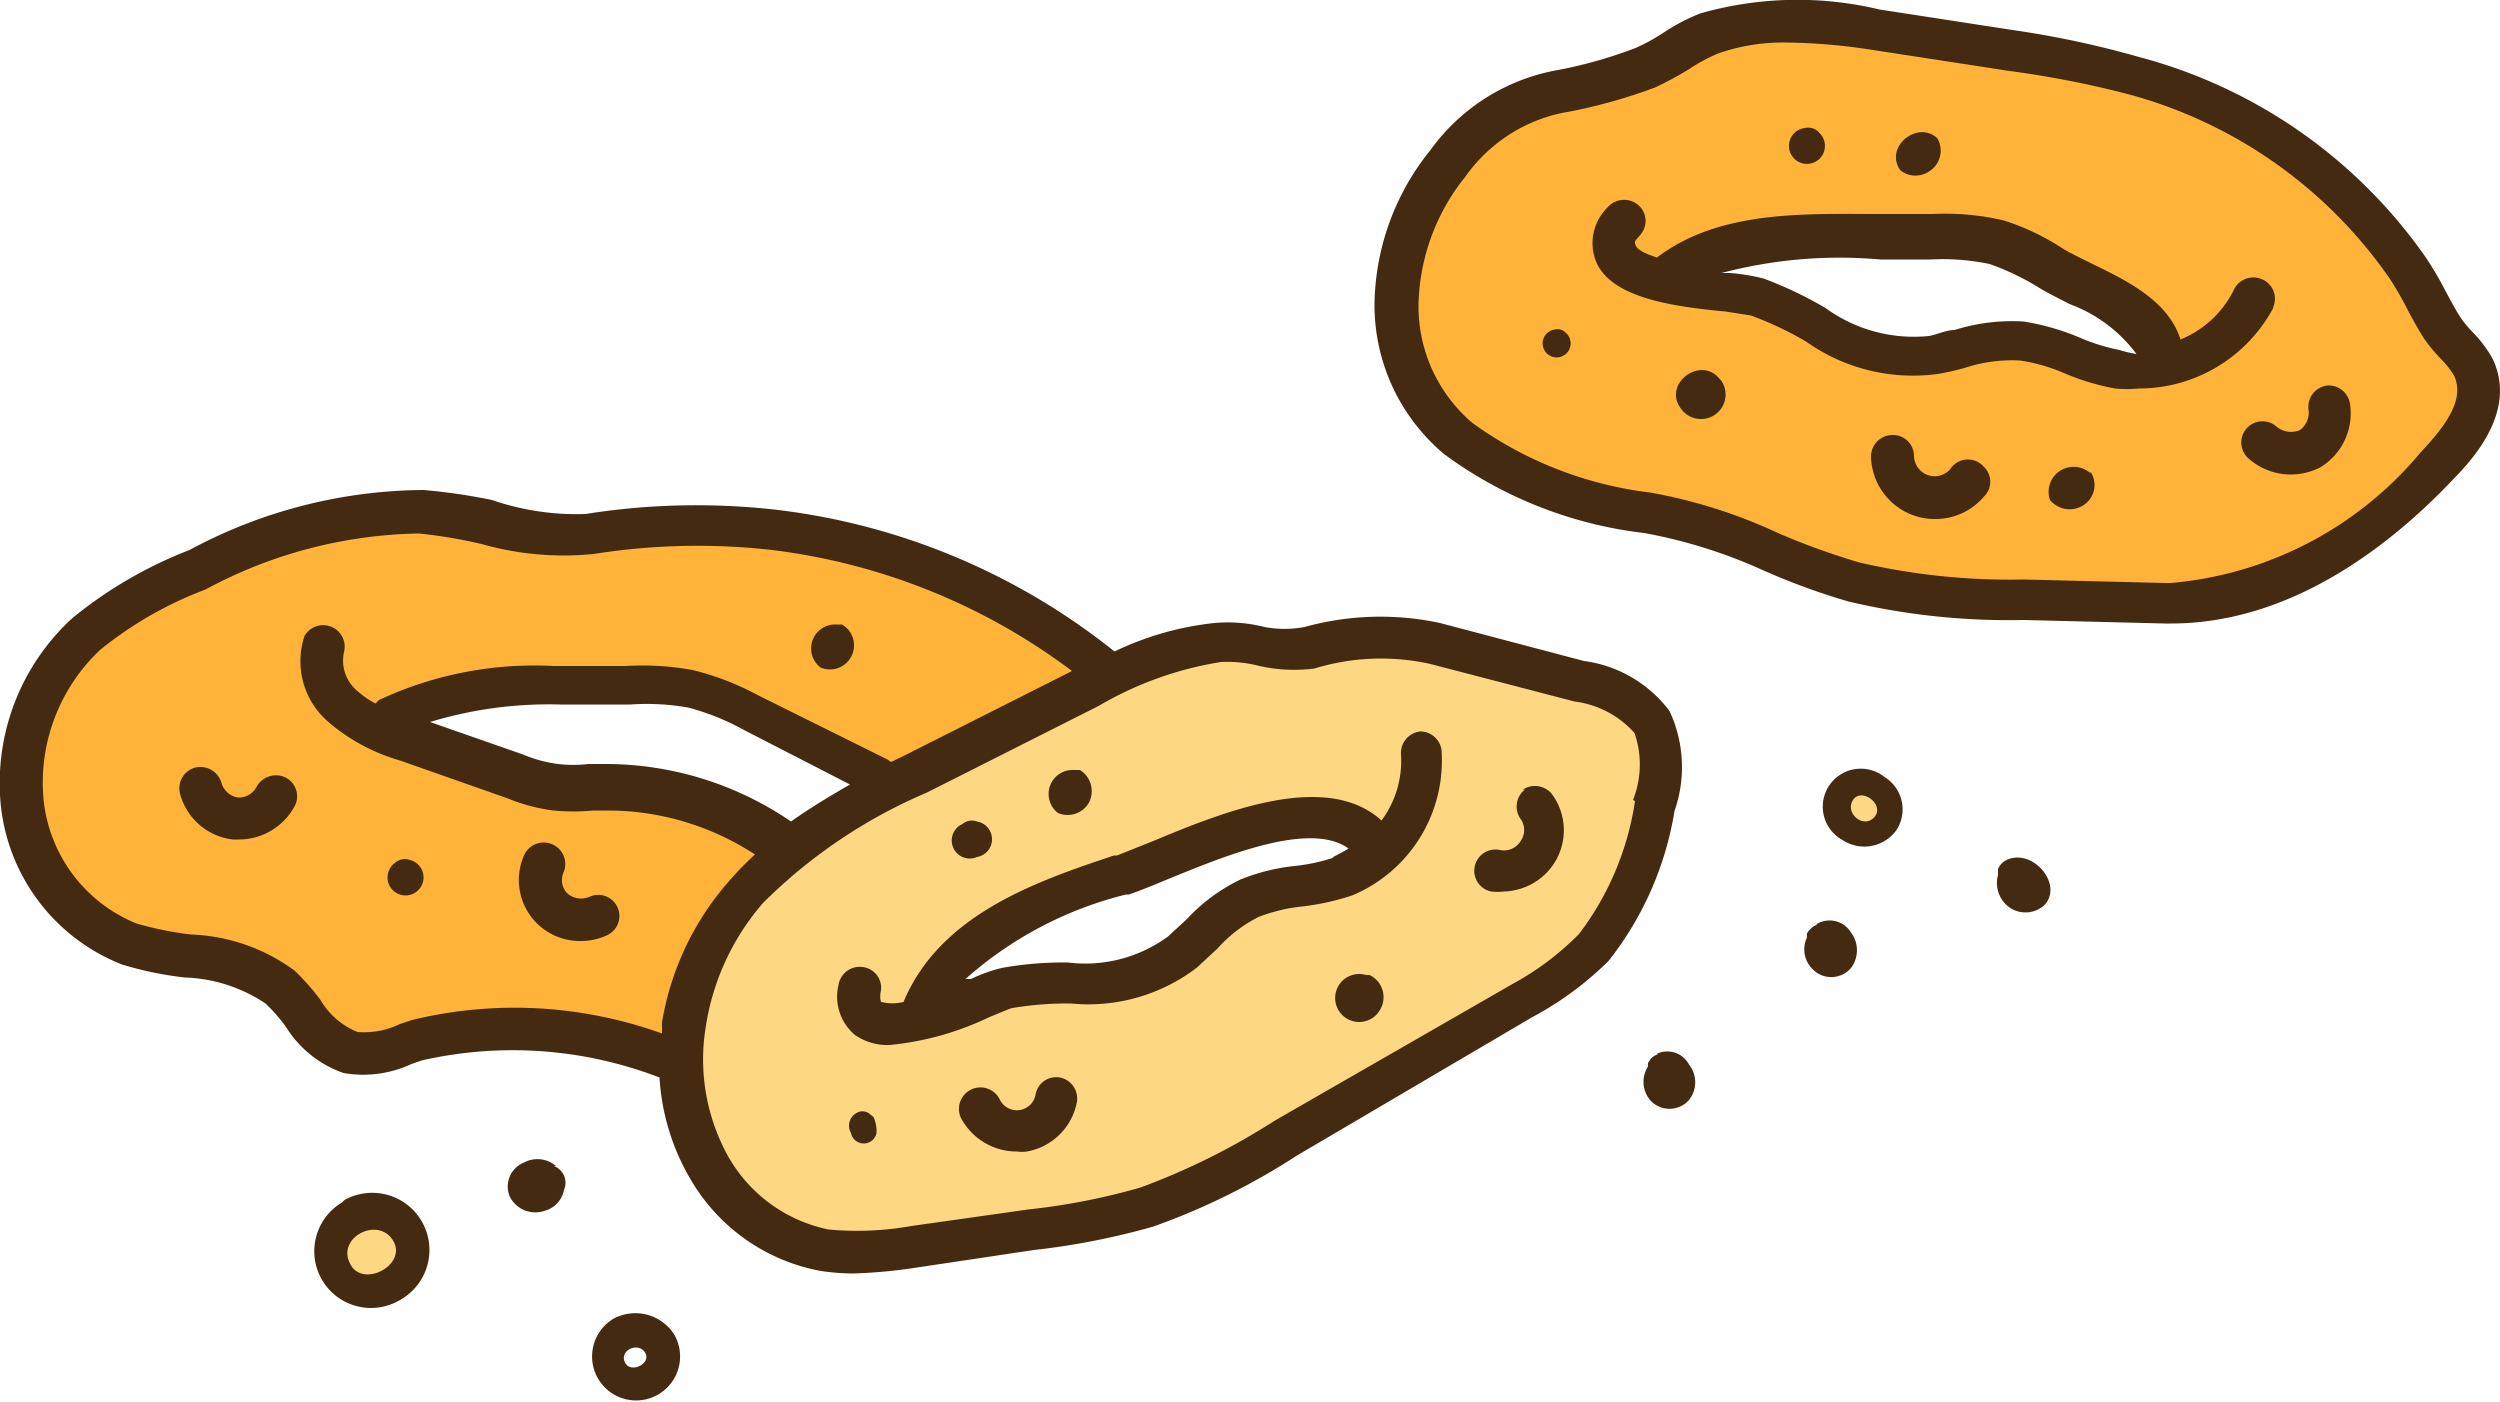 <svg xmlns="http://www.w3.org/2000/svg" viewBox="0 0 50 28.03"><defs><style>.cls-1{fill:#ffb339;}.cls-2{fill:#442a11;}.cls-3{fill:#fdd782;}</style></defs><g id="Laag_2" data-name="Laag 2"><g id="Layer_1" data-name="Layer 1"><path class="cls-1" d="M43.27,7.36V7.2c-.08-1-1.47-1.41-2.22-1.86A4.58,4.58,0,0,0,40,4.81a4.77,4.77,0,0,0-1.31-.1c-1.72,0-4-.34-5.4.87v0c.73.2,1.65.25,1.89.33,1.26.42,2.08,1.42,3.52,1.16a6.37,6.37,0,0,1,1.78-.29c.66.08,1.24.46,1.89.57A2.75,2.75,0,0,0,43.27,7.36Zm6.19,0c.37.74-.25,1.47-.74,2a7.57,7.57,0,0,1-5.44,2.75L40.46,12a14.34,14.34,0,0,1-3.4-.36c-1.4-.39-2.68-1.19-4.14-1.39a7.84,7.84,0,0,1-3.77-1.48,3.54,3.54,0,0,1-1.24-2.7,4.63,4.63,0,0,1,1-2.82,3.6,3.6,0,0,1,2.34-1.45,10,10,0,0,0,1.62-.47c.46-.18.81-.5,1.28-.68A6.63,6.63,0,0,1,37.52.61L39.81,1l.38.06a18.9,18.9,0,0,1,2.47.48,9.75,9.75,0,0,1,5.5,3.87c.25.39.44.82.68,1.2A8.94,8.94,0,0,1,49.46,7.36ZM41.53,9.9a.22.22,0,0,0,.07-.31.22.22,0,0,0-.32-.05.22.22,0,0,0-.07.31A.23.23,0,0,0,41.53,9.9ZM38.45,3.21a.22.22,0,0,0,.08-.31.22.22,0,0,0-.32,0,.23.23,0,0,0-.08.31A.23.23,0,0,0,38.45,3.21Zm-2.28-.28s0,0,0,0a0,0,0,0,0,0,0,0,0,0,0,0,0,0S36.16,2.94,36.17,2.93ZM34.08,8a.22.22,0,0,0,.08-.31.23.23,0,0,0-.32-.06.22.22,0,1,0,.24.37ZM31.15,6.87s0,0,0,0h0s0,0,0,0S31.14,6.89,31.15,6.87Z"/><path class="cls-2" d="M34.35,7.53h0l0,0c-.39-.38-1.08.16-.74.63a.49.49,0,0,0,.82-.54ZM31.1,6.59a.28.28,0,1,0,.22.07A.22.22,0,0,0,31.1,6.59ZM36,3.25a.36.36,0,0,0,.39-.59.29.29,0,0,0-.29-.1A.36.36,0,0,0,36,3.25Zm2.58.18a.49.49,0,0,0,.17-.66l0,0h0l0,0c-.39-.38-1.08.17-.74.64A.49.49,0,0,0,38.58,3.43ZM49.85,7.17a2.48,2.48,0,0,0-.41-.54,2.39,2.39,0,0,1-.23-.28c-.11-.17-.2-.35-.3-.53a6.71,6.71,0,0,0-.4-.68,10.16,10.16,0,0,0-5.73-4A19.12,19.12,0,0,0,40.25.6L37.59.19A7.07,7.07,0,0,0,34,.27a4,4,0,0,0-.74.39,3.73,3.73,0,0,1-.55.3,9,9,0,0,1-1.55.44A4,4,0,0,0,28.61,3a5,5,0,0,0-1.12,3.08,3.89,3.89,0,0,0,1.39,3,8.37,8.37,0,0,0,4,1.58,10.14,10.14,0,0,1,2.37.74,13.5,13.5,0,0,0,1.72.63,13.94,13.94,0,0,0,3.5.37l2.82.07h.13c2.4,0,4.39-1.56,5.64-2.88C49.43,9.21,50.36,8.23,49.85,7.17ZM48.41,9.05a7.31,7.31,0,0,1-5,2.61h-.11l-2.82-.07a13.37,13.37,0,0,1-3.29-.34,14,14,0,0,1-1.63-.59A10.36,10.36,0,0,0,33,9.85a7.61,7.61,0,0,1-3.55-1.39,3.06,3.06,0,0,1-1.08-2.37,4.22,4.22,0,0,1,.94-2.56,3.16,3.16,0,0,1,2.09-1.3,10.66,10.66,0,0,0,1.7-.48,7,7,0,0,0,.67-.36,3.42,3.42,0,0,1,.59-.32A3.94,3.94,0,0,1,35.7.85,12,12,0,0,1,37.46,1l2.28.35.38.06a20,20,0,0,1,2.43.47,9.3,9.3,0,0,1,5.25,3.7,7,7,0,0,1,.35.61c.1.19.21.39.33.58a3.35,3.35,0,0,0,.33.4,1.81,1.81,0,0,1,.27.34C49.31,8,48.89,8.54,48.41,9.05ZM46.55,7.71a.43.43,0,0,0-.38.48A.43.43,0,0,1,46,8.6a.45.45,0,0,1-.46-.06.42.42,0,0,0-.58.62,1.27,1.27,0,0,0,.86.33,1.3,1.3,0,0,0,.58-.14A1.26,1.26,0,0,0,47,8.08.43.43,0,0,0,46.55,7.71ZM39,9.39a.42.42,0,0,1-.45.11.42.42,0,0,1-.27-.38.42.42,0,0,0-.43-.42h0a.43.43,0,0,0-.43.43,1.28,1.28,0,0,0,.83,1.17,1.26,1.26,0,0,0,.43.08,1.27,1.27,0,0,0,1-.45.41.41,0,0,0,0-.59A.42.42,0,0,0,39,9.39Zm6.46-3.24a.42.42,0,0,0-.21-.56.43.43,0,0,0-.57.2,2.05,2.05,0,0,1-1.07,1C43.36,6,42.51,5.6,41.81,5.26c-.2-.1-.39-.19-.54-.28a4.85,4.85,0,0,0-1.19-.57,5.11,5.11,0,0,0-1.43-.13c-.32,0-.67,0-1,0-1.53,0-3.25-.09-4.51.87-.25-.08-.4-.16-.43-.25s0-.08.11-.22a.42.42,0,0,0-.08-.6.44.44,0,0,0-.6.08,1,1,0,0,0-.22,1.07c.29.69,1.39.89,2.59,1l.51.08a6.93,6.93,0,0,1,1.1.52,3.69,3.69,0,0,0,2.63.65,4.76,4.76,0,0,0,.57-.13,3,3,0,0,1,1.08-.14,3.51,3.51,0,0,1,.9.26,4.78,4.78,0,0,0,1,.3,2.59,2.59,0,0,0,.48,0A3.05,3.05,0,0,0,45.47,6.15ZM42.39,7a3.85,3.85,0,0,1-.8-.25,4.86,4.86,0,0,0-1.12-.32,3.85,3.85,0,0,0-1.38.17c-.17,0-.34.09-.51.12a3,3,0,0,1-2.07-.56,7.91,7.91,0,0,0-1.24-.59,4.07,4.07,0,0,0-.67-.11l-.17,0a9.25,9.25,0,0,1,3.18-.27c.36,0,.71,0,1,0a4.56,4.56,0,0,1,1.18.09,5,5,0,0,1,1,.48c.18.11.39.21.6.32a2.94,2.94,0,0,1,1.34,1A2.43,2.43,0,0,1,42.39,7Zm-.6,2.45h0l0,0A.5.5,0,0,0,41,10a.51.51,0,0,0,.66.11.48.48,0,0,0,.16-.66Z"/><path class="cls-1" d="M7.29,14.47a5.9,5.9,0,0,0,.82.34l2.17.76a3.15,3.15,0,0,0,.8.21,7.41,7.41,0,0,0,1.05-.07,6.6,6.6,0,0,1,3.66,1.22h0a6.49,6.49,0,0,0-.9.84,5.27,5.27,0,0,0-1.29,3.43h0c-1.72-.49-3.56-1-5.26-.4A2.42,2.42,0,0,1,7,21.05c-.62-.16-.9-.88-1.39-1.3-.79-.69-2-.51-3-.86a3.4,3.4,0,0,1-2.15-3,4.07,4.07,0,0,1,1.3-3.21A8.35,8.35,0,0,1,4,11.38a9.5,9.5,0,0,1,4.47-1.15c1.14.08,2.26.58,3.39.41a14,14,0,0,1,3.66-.09,12.88,12.88,0,0,1,6.66,2.81l.07.14-.47.24-3.44,1.73-.58.29-.12-.22L15,14.26a5.84,5.84,0,0,0-1.22-.48,5.79,5.79,0,0,0-1.25-.06l-1.42,0a6.89,6.89,0,0,0-3.34.65ZM16.8,13a.23.23,0,0,0-.09-.3.22.22,0,0,0-.29.11.22.22,0,0,0,.09.3A.23.23,0,0,0,16.8,13ZM8.12,17.57a0,0,0,0,0,0,0,0,0,0,0,0,0,0s0,0,0,0S8.1,17.57,8.12,17.57Z"/><path class="cls-3" d="M31.57,13.62l-2.88-.75a5.05,5.05,0,0,0-2.53.08c-.68.11-1.13-.19-1.81-.13a6.47,6.47,0,0,0-2.13.68l-.47.24-3.44,1.73-.58.29a12.61,12.61,0,0,0-1.93,1.18,6.49,6.49,0,0,0-.9.84,5.27,5.27,0,0,0-1.29,3.43,4.22,4.22,0,0,0,.56,2.14A3.4,3.4,0,0,0,16.5,25a6.34,6.34,0,0,0,1.79-.07l2.33-.33a14.21,14.21,0,0,0,2.32-.46,13.3,13.3,0,0,0,2.78-1.37L30.43,20a5.82,5.82,0,0,0,1.43-1,6.09,6.09,0,0,0,1.21-2.84,2.21,2.21,0,0,0,0-1.68A2.27,2.27,0,0,0,31.57,13.62ZM17.22,22.48l0,0s0,0,0,0a.38.38,0,0,1,0,.08A0,0,0,0,0,17.22,22.48Zm4-6.75a.23.23,0,0,1,.29-.11.21.21,0,0,1,.09.3.22.22,0,0,1-.29.11A.23.23,0,0,1,21.17,15.73Zm-1.68,1s0,0,0,0a0,0,0,0,1,0,0s0,0,0,0S19.47,16.76,19.49,16.76ZM27.35,20a.22.22,0,0,1-.29.1.2.2,0,0,1-.09-.29.21.21,0,0,1,.29-.11A.22.22,0,0,1,27.35,20Zm-.55-2.49c-.6.23-1.27.18-1.86.44a5.78,5.78,0,0,0-1.34,1.08c-1.07.9-2.24.46-3.49.71-.24.05-1,.45-1.73.64v0c.6-1.71,2.51-2.33,4.06-2.86,1.19-.41,4.07-2,5.07-.57l.1.1A2.3,2.3,0,0,1,26.8,17.54ZM7,24.35a.8.8,0,0,0-.34,1.09A.83.83,0,1,0,7,24.35Zm30.55-8.59a.5.5,0,1,0-.58.82.52.52,0,0,0,.73-.11A.51.51,0,0,0,37.56,15.76Z"/><path class="cls-2" d="M5.71,15.55a.44.44,0,0,0-.58.19.4.4,0,0,1-.37.21.41.41,0,0,1-.33-.29.44.44,0,0,0-.52-.31.43.43,0,0,0-.31.52,1.24,1.24,0,0,0,1.06.92h.13a1.27,1.27,0,0,0,1.11-.68A.42.42,0,0,0,5.71,15.55Zm6.55,10.83a.88.88,0,1,0,1.23.32A.92.92,0,0,0,12.26,26.38Zm.24.87c-.12-.24.26-.42.4-.2S12.61,27.48,12.5,27.25Zm3.91-13.9a.48.48,0,0,0,.61-.21.48.48,0,0,0-.18-.65l-.05,0h-.06A.48.48,0,0,0,16.41,13.35ZM8.2,17.2a.29.29,0,0,0-.29.05.36.36,0,1,0,.29-.05Zm29.49-1.66a.76.76,0,1,0-.84,1.26.79.79,0,0,0,1.08-.2A.76.76,0,0,0,37.69,15.54Zm-.2.8c-.22.25-.6-.08-.43-.34S37.7,16.09,37.49,16.34Zm2.69.84a.36.36,0,0,0-.22.2s0,0,0,.05l0,.07a.6.6,0,0,0,.17.6.56.56,0,0,0,.76,0C41.26,17.7,40.69,17,40.18,17.18ZM6.84,24.05A1.13,1.13,0,1,0,8,26a1.13,1.13,0,1,0-1.11-2ZM7,25.27c-.27-.52.56-.95.86-.46S7.24,25.78,7,25.27Zm4.12-1.95a.57.57,0,0,0-.64-.07.52.52,0,0,0-.29.67.57.57,0,0,0,.69.3.54.54,0,0,0,.4-.42.37.37,0,0,0,0-.29A.38.38,0,0,0,11.08,23.32Zm-.65.27h0v0h0S10.43,23.57,10.43,23.59Zm1.31-5.65a.42.42,0,0,1-.43-.07.38.38,0,0,1-.08-.42.43.43,0,0,0-.79-.34,1.22,1.22,0,0,0,1.14,1.71,1.21,1.21,0,0,0,.53-.12.42.42,0,1,0-.37-.76Zm24.58.55a.3.3,0,0,0-.15.09h0a.31.31,0,0,0-.07.09h0a.24.24,0,0,0,0,.08.55.55,0,0,0,.09.61.52.52,0,0,0,.79,0,.59.59,0,0,0,0-.71A.5.5,0,0,0,36.32,18.49Zm-7.95-3.86a.43.43,0,0,0-.39.46,2,2,0,0,1-.39,1.32c-1.1-1-3.15-.18-4.54.4l-.75.3-.06,0c-1.56.52-3.48,1.18-4.21,2.93-.27.06-.4,0-.45,0a.43.43,0,0,1,0-.23.42.42,0,0,0-.37-.47.43.43,0,0,0-.48.36,1,1,0,0,0,.33,1,1.13,1.13,0,0,0,.69.2,5.87,5.87,0,0,0,2-.56c.18-.07.4-.17.46-.18a6.66,6.66,0,0,1,1.17-.09,3.57,3.57,0,0,0,2.52-.72l.41-.38a2.78,2.78,0,0,1,.82-.63,3.36,3.36,0,0,1,.87-.21,5,5,0,0,0,1-.22A2.92,2.92,0,0,0,28.83,15,.43.43,0,0,0,28.37,14.63Zm-1.73,2.52a3.67,3.67,0,0,1-.79.17,4,4,0,0,0-1.08.27,3.58,3.58,0,0,0-1.08.8l-.37.34a2.8,2.8,0,0,1-2,.52,6.88,6.88,0,0,0-1.33.11,3.13,3.13,0,0,0-.61.22l-.11,0a7.56,7.56,0,0,1,3.21-1.69l.06,0c.23-.08.5-.19.81-.32,1.08-.44,2.81-1.16,3.58-.6A3.18,3.18,0,0,1,26.64,17.15Zm.75,2.35h-.11a.48.48,0,1,0,.29.68A.49.49,0,0,0,27.39,19.5Zm5.74,1.58a.38.38,0,0,0-.15.09h0l-.06.09v0l0,.07A.57.57,0,0,0,33,22a.52.52,0,0,0,.78,0,.57.57,0,0,0,0-.71A.49.49,0,0,0,33.13,21.08Zm-2.67-5.29a.43.43,0,0,0-.08.6.38.38,0,0,1,0,.42A.39.39,0,0,1,30,17a.42.42,0,1,0-.18.83,1.1,1.1,0,0,0,.26,0,1.24,1.24,0,0,0,1-.56,1.22,1.22,0,0,0-.05-1.4A.44.44,0,0,0,30.46,15.79ZM21.2,21.55a.42.42,0,0,0-.49.35A.38.38,0,0,1,20,22a.43.43,0,1,0-.74.43,1.26,1.26,0,0,0,1.08.6.71.71,0,0,0,.2,0,1.24,1.24,0,0,0,1-1A.43.43,0,0,0,21.2,21.55Zm12.19-7.33a2.56,2.56,0,0,0-1.71-1l-2.88-.76a5.69,5.69,0,0,0-2.71.08,2.16,2.16,0,0,1-.8,0,3,3,0,0,0-1-.08,6.09,6.09,0,0,0-2,.57,13.33,13.33,0,0,0-6.81-2.84,14.16,14.16,0,0,0-3.77.09A5.18,5.18,0,0,1,9.84,10,11.86,11.86,0,0,0,8.47,9.8,10,10,0,0,0,3.79,11a8.59,8.59,0,0,0-2.34,1.36A4.47,4.47,0,0,0,0,15.89a3.85,3.85,0,0,0,2.44,3.4,6.88,6.88,0,0,0,1.26.26,3.08,3.08,0,0,1,1.61.52,3.29,3.29,0,0,1,.41.47,2.21,2.21,0,0,0,1.15.92,2.28,2.28,0,0,0,1.36-.18l.2-.07a8.18,8.18,0,0,1,4.76.34,4.54,4.54,0,0,0,.6,2,3.81,3.81,0,0,0,2.63,1.87,4.6,4.6,0,0,0,.64.05,10.3,10.3,0,0,0,1.28-.12L20.68,25a14.63,14.63,0,0,0,2.39-.47,13.7,13.7,0,0,0,2.87-1.42l4.71-2.77a6.54,6.54,0,0,0,1.52-1.12,6.51,6.51,0,0,0,1.32-3A2.65,2.65,0,0,0,33.39,14.22ZM13.24,20.45l0,.22a8.69,8.69,0,0,0-5-.27L8,20.48a1.65,1.65,0,0,1-.85.16A1.52,1.52,0,0,1,6.41,20a4.78,4.78,0,0,0-.52-.59,3.73,3.73,0,0,0-2.07-.72,6.77,6.77,0,0,1-1.09-.22A3,3,0,0,1,.86,15.84,3.65,3.65,0,0,1,2,13a7.58,7.58,0,0,1,2.11-1.21,9.28,9.28,0,0,1,4.27-1.12,9.89,9.89,0,0,1,1.25.21,6,6,0,0,0,2.24.2A13.28,13.28,0,0,1,15.44,11a12.51,12.51,0,0,1,6,2.42l-3.37,1.7-.25.12s0,0-.07-.05l-2.58-1.28a5.49,5.49,0,0,0-1.32-.51,5.63,5.63,0,0,0-1.35-.08l-1.42,0A7.34,7.34,0,0,0,7.58,14l-.07.07a1.8,1.8,0,0,1-.35-.24.79.79,0,0,1-.28-.79.43.43,0,0,0-.79-.32,1.6,1.6,0,0,0,.49,1.73A3.81,3.81,0,0,0,8,15.21l2.16.76a3.57,3.57,0,0,0,.91.24,4.21,4.21,0,0,0,.8,0l.32,0a5.39,5.39,0,0,1,2.91.88,5.78,5.78,0,0,0-.49.5A5.67,5.67,0,0,0,13.24,20.45ZM17,15.69c-.4.23-.8.47-1.18.74a6.58,6.58,0,0,0-3.68-1.15l-.37,0a2.6,2.6,0,0,1-.61,0,2.71,2.71,0,0,1-.7-.19l-1.86-.65a8.18,8.18,0,0,1,2.59-.35l1.42,0a4.79,4.79,0,0,1,1.15.06,4.86,4.86,0,0,1,1.12.45Zm15.7.33a5.79,5.79,0,0,1-1.12,2.66,5.65,5.65,0,0,1-1.33,1L25.5,22.41a13.78,13.78,0,0,1-2.69,1.34,13.16,13.16,0,0,1-2.25.44l-2.33.33a6.2,6.2,0,0,1-1.66.07,3,3,0,0,1-2-1.45,4,4,0,0,1-.46-2.57,4.91,4.91,0,0,1,1.15-2.51,10.42,10.42,0,0,1,3.28-2.21l3.43-1.73a7,7,0,0,1,2.45-.88,2.55,2.55,0,0,1,.73.07,3.15,3.15,0,0,0,1.14.06,4.54,4.54,0,0,1,2.32-.09l2.88.75a1.93,1.93,0,0,1,1.2.63A1.92,1.92,0,0,1,32.66,16ZM19.54,17.14a.36.36,0,0,0,0-.71.29.29,0,0,0-.29.05A.36.36,0,0,0,19.54,17.14Zm1.62-.88a.49.49,0,0,0,.62-.21.5.5,0,0,0-.18-.65l-.06,0h-.06A.48.48,0,0,0,21.16,16.26Zm-3.79,6h0l0,0a.23.23,0,0,0-.24,0,.29.29,0,0,0-.11.4h0v0a.26.26,0,0,0,.51,0,.68.68,0,0,0-.06-.32Z"/></g></g></svg>
